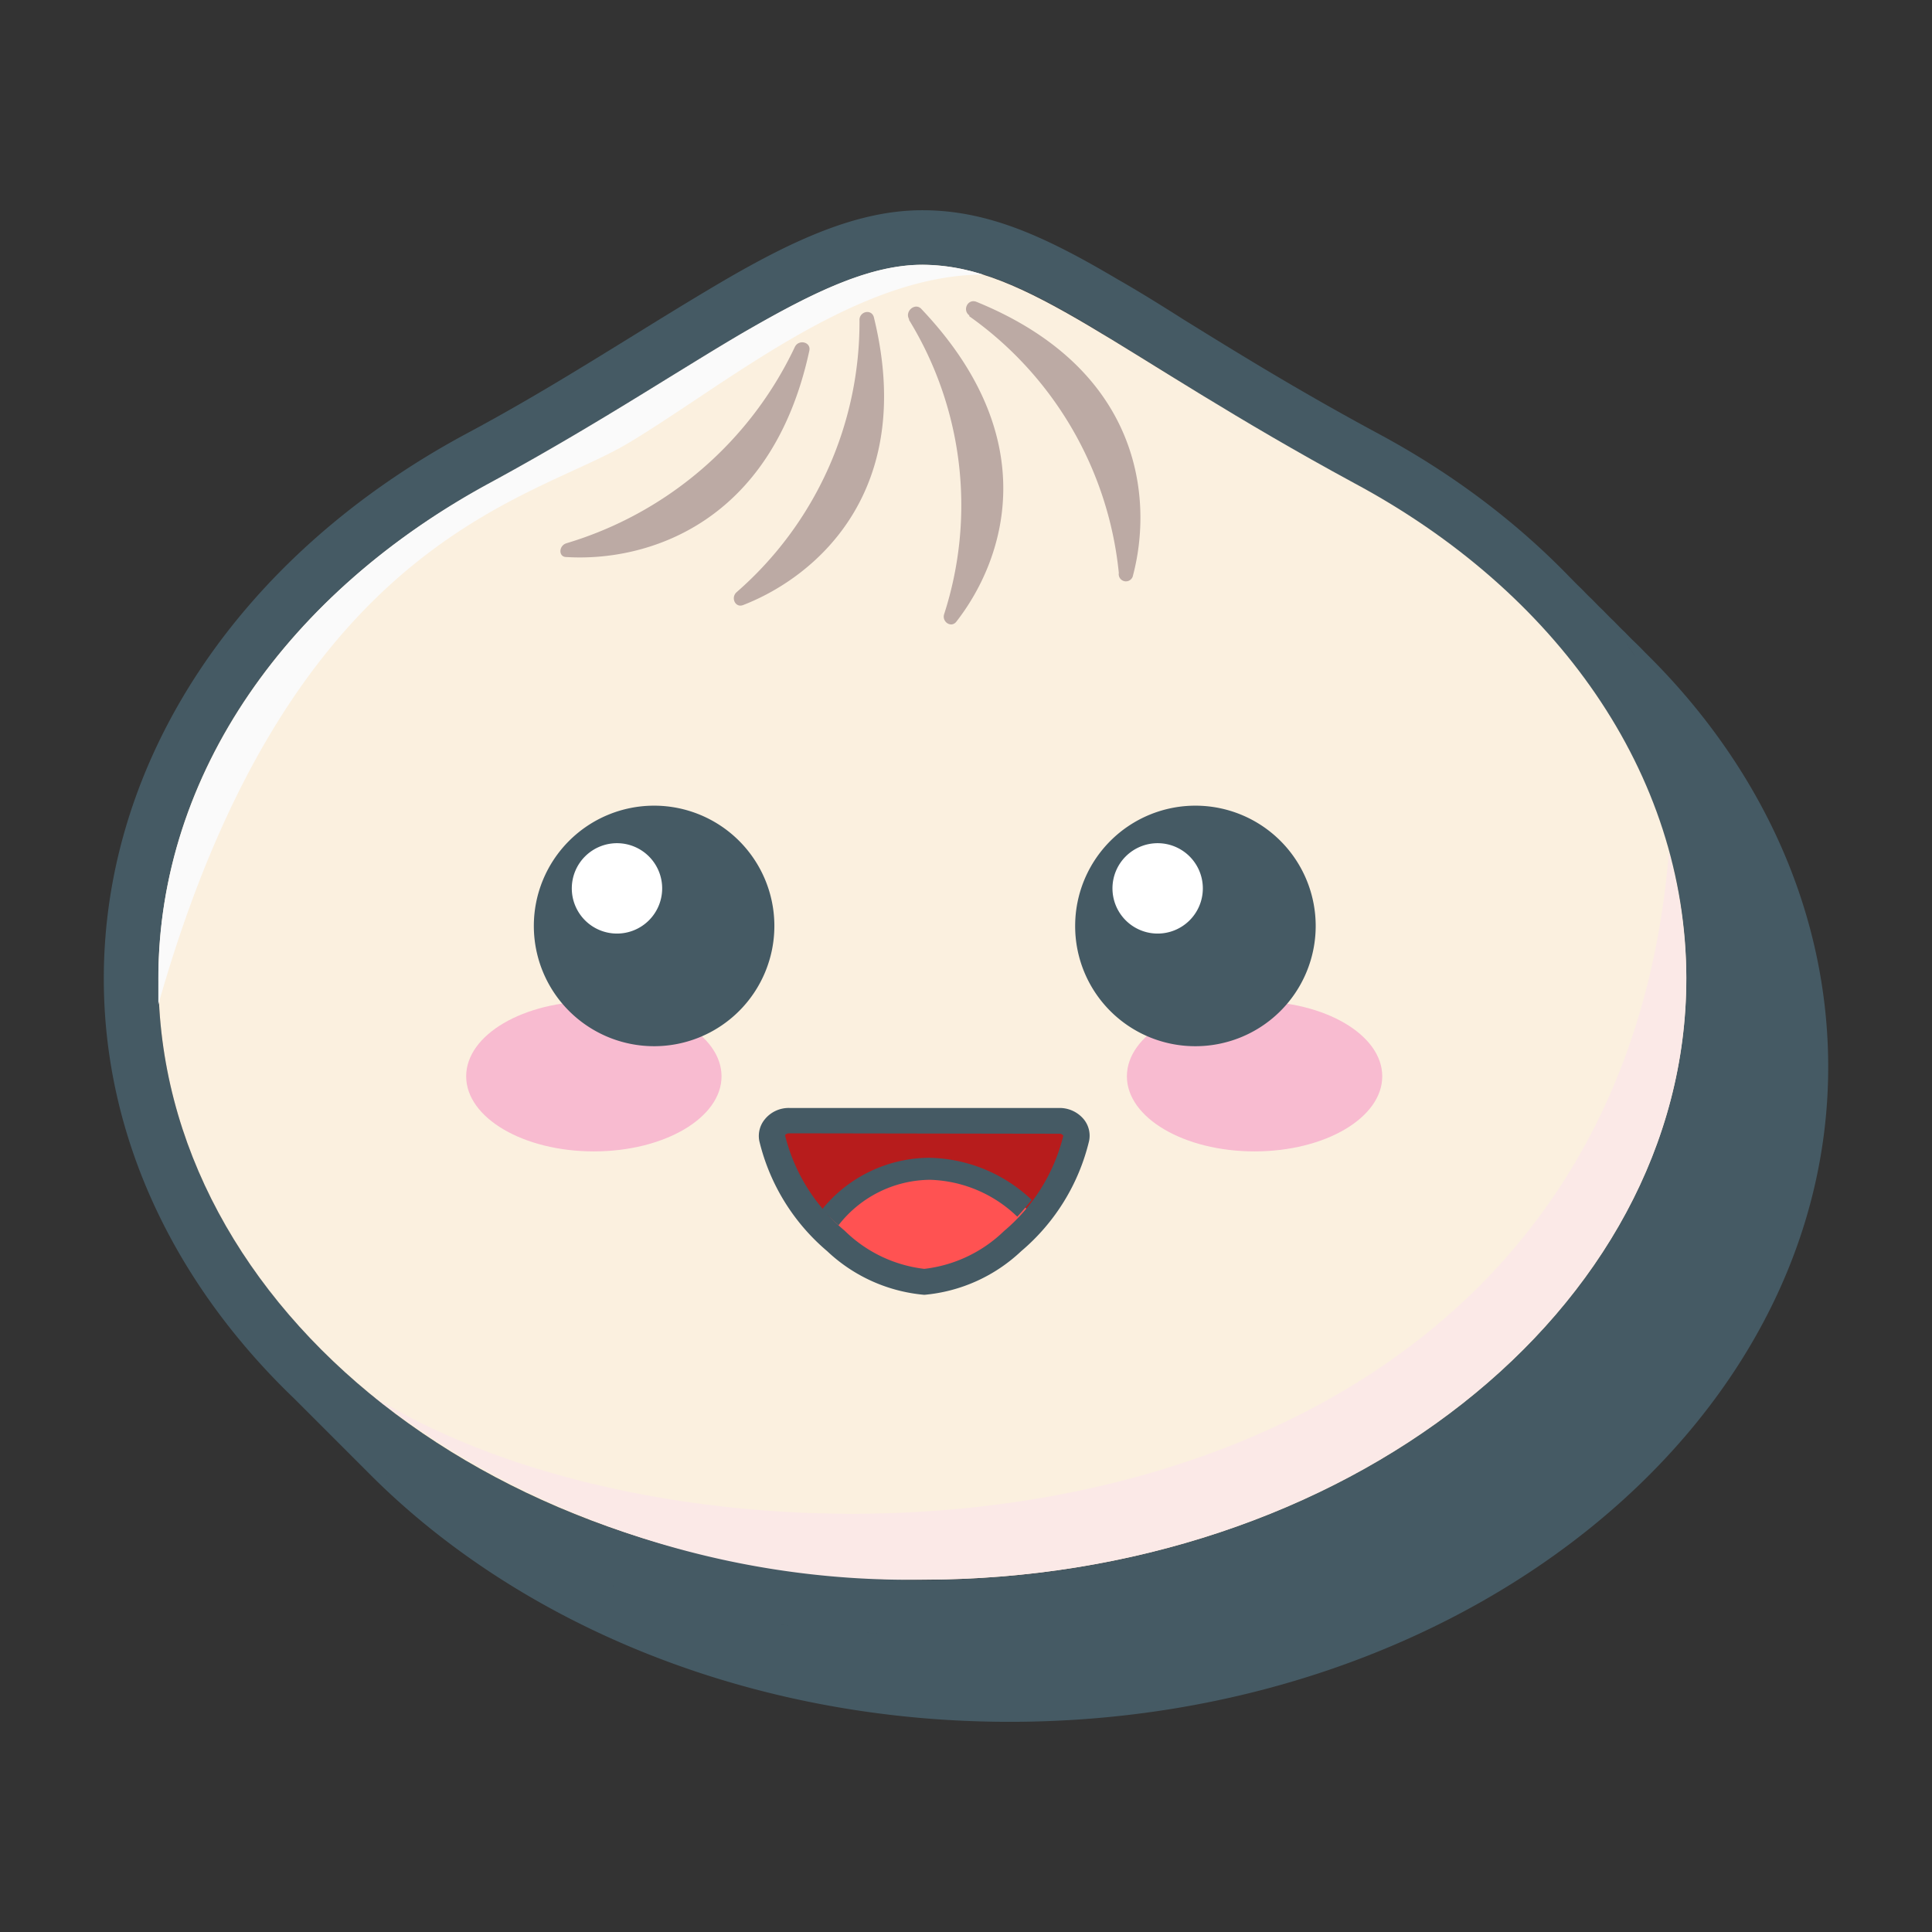 <?xml version="1.0" encoding="UTF-8"?>
<svg id="Bun" version="1.1" viewBox="0 0 80 80" xml:space="preserve" xmlns="http://www.w3.org/2000/svg"><rect x="0" y="0" width="80" height="80" fill="#333333" stroke="none"/><title>Bun Logo</title><g stroke-width=".904"><path id="Shadow" d="m38.192 8.705c-2.712 1e-7 -5.423 1.255-8.595 3.135-1.039 0.615-2.115 1.276-3.253 1.981-2.07 1.274-4.392 2.729-7.104 4.175-9.355 5.053-14.942 13.485-14.942 22.524 0 6.604 2.96 12.663 7.868 17.376l3.132 3.132c6.218 6.245 15.79 10.269 26.51 10.269 18.691 0 33.894-12.184 33.894-27.115 0-6.381-2.748-12.428-7.601-17.182-0.145-0.154-0.298-0.307-0.452-0.452-0.154-0.145-0.298-0.307-0.452-0.452-0.154-0.145-0.298-0.307-0.452-0.452-0.154-0.145-0.298-0.307-0.452-0.452-0.154-0.145-0.298-0.307-0.452-0.452-0.154-0.145-0.298-0.307-0.452-0.452-0.128-0.121-0.251-0.253-0.378-0.378-2.183-2.264-4.82-4.27-7.864-5.914-3.344-1.799-5.884-3.371-8.134-4.763-0.967-0.615-1.871-1.176-2.775-1.691-2.965-1.753-5.333-2.837-8.044-2.837zm0 2.26c2.187 0 4.185 0.903 6.923 2.53 0.823 0.497 1.726 1.057 2.712 1.663 2.16 1.338 4.827 3.038 8.244 4.846 8.614 4.637 13.755 12.31 13.755 20.516 0 13.729-14.19 24.901-31.634 24.901s-31.634-11.172-31.634-24.901c0-8.207 5.144-15.881 13.748-20.536 2.712-1.473 5.125-2.946 7.231-4.247 1.121-0.687 2.177-1.347 3.199-1.944 2.938-1.699 5.269-2.828 7.457-2.828zm28.85 15.289a23.916 23.916 0 0 1 0.726 1.006c-0.236-0.338-0.472-0.676-0.726-1.006zm2.118 3.225a23.916 23.916 0 0 1 0.341 0.648c-0.112-0.217-0.222-0.434-0.341-0.648zm-54.617 30.471c0.068 0.053 0.137 0.105 0.205 0.157-0.068-0.052-0.137-0.104-0.205-0.157zm1.306 0.967c0.079 0.056 0.159 0.111 0.238 0.166-0.08-0.055-0.159-0.11-0.238-0.166zm1.393 0.929c0.072 0.046 0.143 0.093 0.215 0.138-0.072-0.045-0.143-0.092-0.215-0.138zm1.5 0.899c0.044 0.025 0.087 0.05 0.131 0.074-0.044-0.024-0.087-0.05-0.131-0.074zm6.457 2.858c0.096 0.032 0.195 0.06 0.291 0.092-0.097-0.031-0.195-0.06-0.291-0.092zm1.665 0.512c0.144 0.041 0.291 0.079 0.436 0.118-0.145-0.04-0.292-0.077-0.436-0.118zm1.654 0.432c0.196 0.047 0.394 0.092 0.591 0.136-0.198-0.044-0.395-0.089-0.591-0.136zm1.776 0.381c0.183 0.035 0.367 0.07 0.551 0.102-0.184-0.033-0.368-0.067-0.551-0.102zm1.778 0.3c0.199 0.029 0.398 0.058 0.598 0.085-0.2-0.026-0.399-0.055-0.598-0.085zm1.748 0.217c0.232 0.024 0.464 0.052 0.697 0.072-0.234-0.02-0.465-0.048-0.697-0.072zm1.877 0.154c0.216 0.013 0.431 0.029 0.648 0.039-0.217-0.009-0.432-0.026-0.648-0.039z" fill="#455a64"/><path d="m69.827 40.519c0 13.747-14.163 24.892-31.634 24.892s-31.634-11.144-31.634-24.892c0-8.523 5.423-16.052 13.756-20.517 8.333-4.465 13.521-9.038 17.878-9.038 4.356 0 8.08 3.733 17.878 9.038 8.333 4.465 13.756 11.994 13.756 20.517z" fill="#fbf0df"/><path id="Bottom_Shadow" d="m69.827 40.519a19.586 19.586 0 0 0-0.723-5.224c-2.467 30.098-39.181 31.544-53.616 22.542a36.154 36.154 0 0 0 22.704 7.574c17.444 0 31.634-11.162 31.634-24.892z" fill="#fbe9e7" data-name="Bottom Shadow"/><path id="Light_Shine" d="m26.018 18.348c4.04-2.422 9.409-6.969 14.687-6.978a8.397 8.397 0 0 0-2.513-0.407c-2.187 0-4.519 1.13-7.457 2.829-1.021 0.597-2.079 1.256-3.2 1.943-2.106 1.302-4.519 2.775-7.231 4.248-8.604 4.655-13.747 12.328-13.747 20.535v1.076c5.477-19.351 15.429-20.824 19.46-23.247z" fill="#fafafa" data-name="Light Shine"/><path d="m35.59 13.25a14.832 14.832 0 0 1-5.089 11.271c-0.253 0.226-0.054 0.66 0.271 0.533 3.046-1.184 7.158-4.727 5.423-11.876-0.072-0.407-0.606-0.298-0.606 0.072zm2.052 0a14.678 14.678 0 0 1 1.455 12.175c-0.108 0.316 0.28 0.588 0.497 0.325 1.979-2.531 3.706-7.556-1.464-12.979-0.262-0.235-0.669 0.127-0.488 0.443zm2.495-0.154a14.841 14.841 0 0 1 6.191 10.629 0.298 0.298 0 0 0 0.588 0.099c0.832-3.154 0.362-8.532-6.481-11.325-0.362-0.145-0.597 0.343-0.298 0.56zm-16.685 9.4a15.311 15.311 0 0 0 9.463-8.134c0.163-0.325 0.678-0.199 0.597 0.163-1.564 7.231-6.797 8.74-10.051 8.541-0.343 9e-3 -0.334-0.47-9e-3 -0.569z" fill="#bcaaa4" fill-rule="evenodd"/></g><g transform="matrix(.904 0 0 .904 3.847 8.252)" fill="#b71c1c" data-name="Background"><path d="m45.05 43a8.93 8.93 0 0 1-2.92 4.71 6.81 6.81 0 0 1-4 1.88 6.84 6.84 0 0 1-4.13-1.88 8.93 8.93 0 0 1-2.88-4.71 0.72 0.72 0 0 1 0.8-0.81h12.34a0.72 0.72 0 0 1 0.79 0.81z" fill="#b71c1c"/></g><g stroke-width=".904"><path d="m34.577 51.447a6.245 6.245 0 0 0 3.724 1.717 6.245 6.245 0 0 0 3.715-1.717 9.608 9.608 0 0 0 0.904-0.967 6.173 6.173 0 0 0-4.429-2.088 5.559 5.559 0 0 0-4.519 2.513c0.208 0.19 0.389 0.371 0.606 0.542z" fill="#ff5252" data-name="Background"/><path d="m34.722 50.733a4.845 4.845 0 0 1 3.787-1.88 5.423 5.423 0 0 1 3.615 1.528c0.208-0.226 0.407-0.461 0.597-0.696a6.327 6.327 0 0 0-4.257-1.744 5.748 5.748 0 0 0-4.42 2.133 8.614 8.614 0 0 0 0.678 0.66z" fill="#455a64" data-name="Outline"/><path d="m38.274 53.616a6.707 6.707 0 0 1-4.022-1.808 8.604 8.604 0 0 1-2.811-4.564 1.085 1.085 0 0 1 0.235-0.904 1.274 1.274 0 0 1 1.021-0.461h11.153a1.302 1.302 0 0 1 1.021 0.461 1.076 1.076 0 0 1 0.226 0.904 8.604 8.604 0 0 1-2.811 4.564 6.707 6.707 0 0 1-4.013 1.808zm-5.577-6.688c-0.145 0-0.181 0.063-0.19 0.081a7.493 7.493 0 0 0 2.467 3.95 5.631 5.631 0 0 0 3.299 1.582 5.676 5.676 0 0 0 3.299-1.564 7.502 7.502 0 0 0 2.458-3.95 0.19 0.19 0 0 0-0.181-0.081z" fill="#455a64" data-name="Outline"/><ellipse cx="51.949" cy="44.568" rx="5.287" ry="3.109" fill="#f8bbd0" data-name="Right Blush"/><ellipse cx="24.59" cy="44.568" rx="5.287" ry="3.109" fill="#f8bbd0" data-name="Left Bluch"/><path d="m27.076 43.321a4.98 4.98 0 1 0-4.971-4.98 4.98 4.98 0 0 0 4.971 4.98zm22.388 0a4.98 4.98 0 1 0-4.944-4.98 4.971 4.971 0 0 0 4.944 4.98z" fill="#455a64" fill-rule="evenodd"/><path d="m25.539 38.657a1.871 1.871 0 1 0-1.862-1.871 1.871 1.871 0 0 0 1.862 1.871zm22.388 0a1.871 1.871 0 1 0-1.862-1.871 1.871 1.871 0 0 0 1.844 1.871z" fill="#fff" fill-rule="evenodd"/></g></svg>
